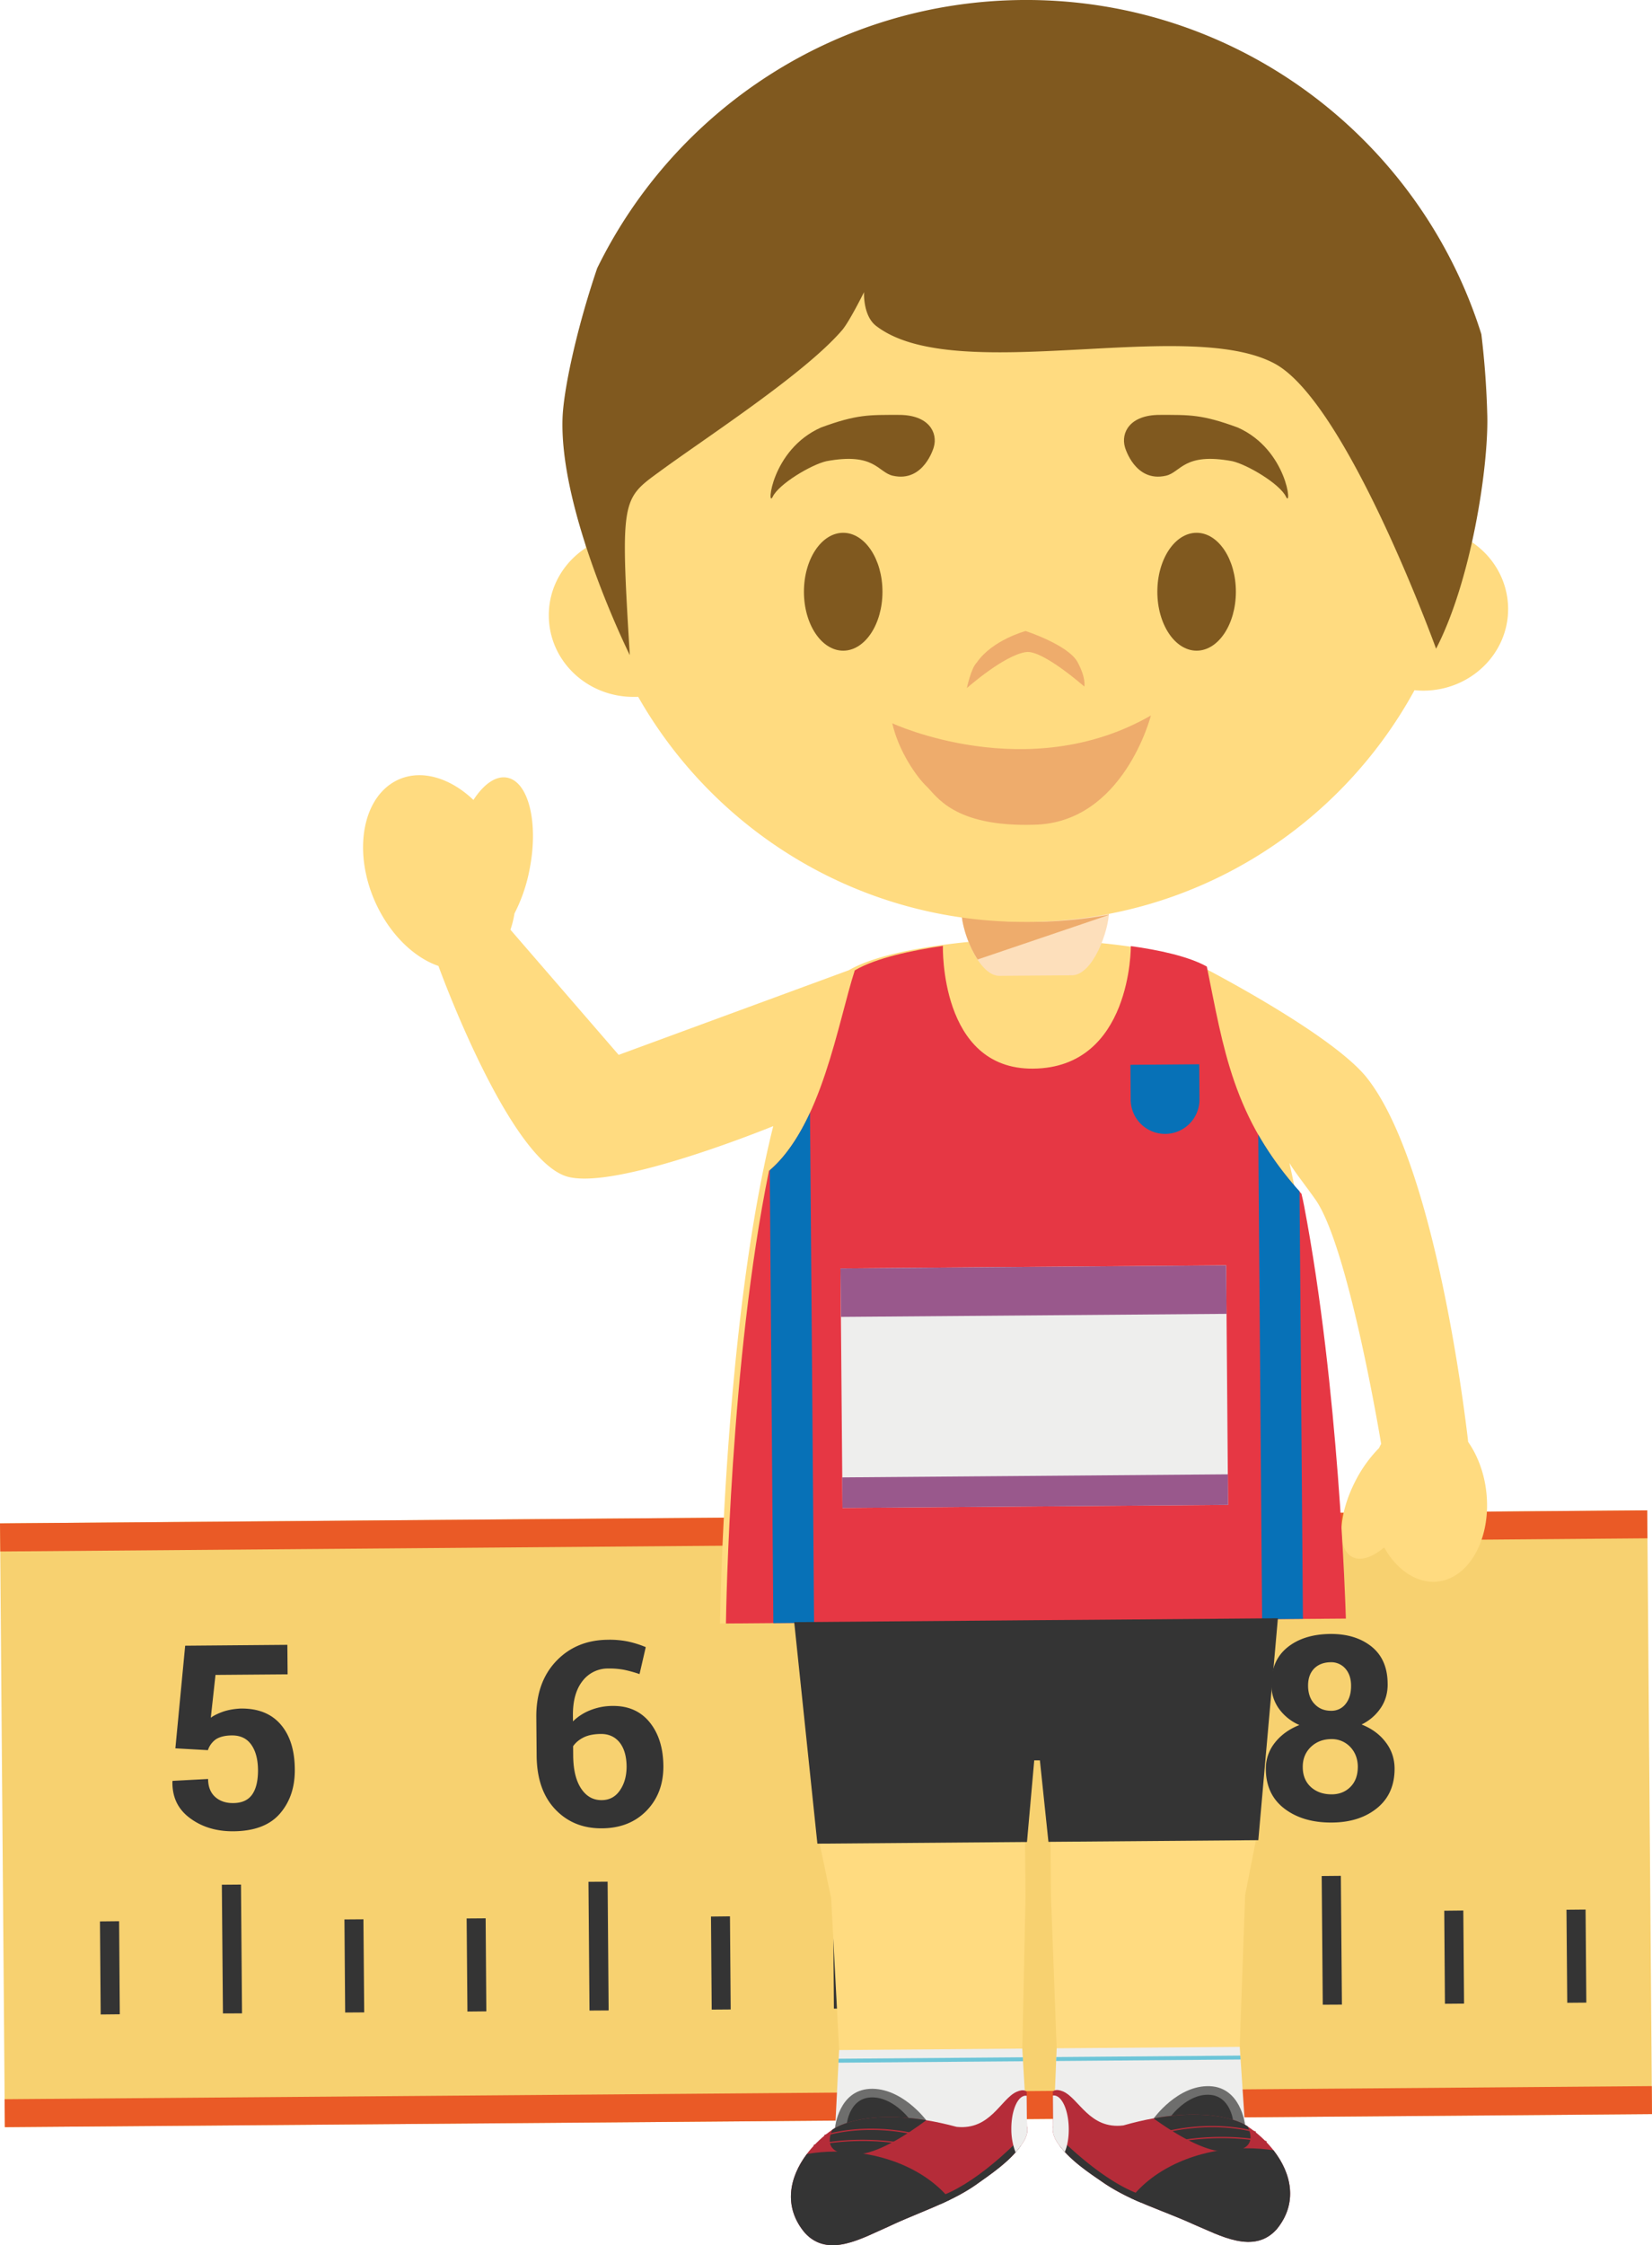 <svg xmlns="http://www.w3.org/2000/svg" width="84.14" height="114.273"><g fill-rule="evenodd" stroke-miterlimit="10" data-paper-data="{&quot;isPaintingLayer&quot;:true}" style="mix-blend-mode:normal"><path fill="#f7d170" d="m84.14 107.6-83.893.665-.246-30.731 83.897-.665z"/><path fill="#ea5a26" d="m83.908 78.295-83.895.67L0 77.535l83.897-.665zm.232 29.305-83.893.665-.014-1.423 83.897-.667z"/><path fill="#343434" d="m5.091 97.793.037 4.736.974-.01-.035-4.736zm6.208-1.868.056 6.552.972-.004-.052-6.556zm6.244 1.768.037 4.737.97-.006-.04-4.738zm6.224-.05.04 4.738.963-.01-.035-4.735zm6.205-1.866.052 6.553.975-.006-.052-6.554zm6.24 1.768.037 4.736.967-.007-.037-4.74zm6.223-.048.037 4.735.975-.006-.037-4.74zm6.213-1.868.048 6.554.975-.01-.051-6.552zm6.238 1.769.037 4.737.976-.01-.037-4.737zm6.225-.052.037 4.737.97-.008-.038-4.735zm6.206-1.864.054 6.55.976-.005-.054-6.554zm6.242 1.767.035 4.735.974-.008-.038-4.737zm6.225-.05.039 4.735.972-.008-.038-4.736zM8.932 88.984l.499-5.224 5.205-.044.013 1.502-3.673.029-.24 2.18c.172-.127.396-.23.66-.322.262-.083.55-.132.86-.147.868-.01 1.544.247 2.024.793.479.545.73 1.31.735 2.302.009.915-.248 1.665-.76 2.255-.51.59-1.303.89-2.363.897-.86.007-1.595-.21-2.21-.664-.616-.452-.916-1.07-.9-1.871l.013-.031 1.804-.095c.002.39.12.694.356.91.239.214.545.32.922.316.446-.002.769-.15.972-.443.2-.29.294-.707.292-1.245-.006-.537-.118-.968-.344-1.285-.222-.314-.551-.474-.988-.47-.358.002-.634.077-.825.205a1.106 1.106 0 0 0-.395.545zm21.671-.732c-.338.004-.624.056-.856.165-.24.116-.422.265-.557.458l.004.503c.008.713.145 1.268.412 1.664.266.393.611.582 1.04.578.392-.002.7-.166.926-.495.23-.332.344-.742.342-1.235-.008-.514-.126-.915-.358-1.208-.237-.292-.558-.432-.953-.43m.358-4.794c.34-.008.68.021 1.013.087.31.067.615.16.916.288l-.317 1.372a6.58 6.58 0 0 0-.785-.218 4.05 4.05 0 0 0-.804-.066 1.62 1.62 0 0 0-1.318.64c-.329.42-.493 1.007-.486 1.752l.002.299a2.63 2.63 0 0 1 .88-.568c.367-.146.759-.22 1.154-.218.797-.006 1.423.276 1.877.837.453.562.685 1.3.694 2.21.008.939-.286 1.697-.86 2.287-.576.59-1.332.889-2.266.895-.974.01-1.771-.32-2.389-.975-.623-.663-.932-1.573-.94-2.735l-.017-1.95c-.008-1.184.334-2.14 1.017-2.855.686-.717 1.564-1.075 2.63-1.082m37.851 2.336c-.002-.37-.102-.655-.294-.872a.952.952 0 0 0-.752-.32c-.346.005-.632.115-.837.324-.207.215-.31.505-.307.884.005.375.11.688.33.916.217.232.495.348.85.346a.901.901 0 0 0 .734-.35c.187-.236.278-.54.276-.928m.344 4.126c-.006-.412-.137-.75-.396-1.017a1.293 1.293 0 0 0-.959-.39c-.42.005-.766.14-1.044.407-.275.27-.41.61-.406 1.023.002.425.143.766.419 1.015.28.249.633.37 1.064.367.383-.002.7-.13.951-.384.249-.252.37-.596.37-1.02m1.52-4.227c.007.46-.109.873-.347 1.227-.245.366-.583.659-.98.849.512.203.92.5 1.216.889.303.387.458.834.464 1.34.005.866-.292 1.537-.888 2.024-.595.484-1.357.73-2.295.737-.98.01-1.786-.224-2.418-.7-.63-.477-.948-1.144-.957-2.01a2.11 2.11 0 0 1 .456-1.346c.304-.391.725-.698 1.253-.907a2.495 2.495 0 0 1-1.044-.835 2.053 2.053 0 0 1-.381-1.22c-.008-.822.267-1.454.82-1.9.555-.447 1.287-.67 2.182-.68.855-.005 1.555.208 2.104.647.539.438.81 1.065.814 1.885m-18.298-.837c-1.044 1.247-1.752 2.366-2.127 3.354-.367.994-.551 2.127-.543 3.403l.012 1.158-1.874.015-.007-1.156c-.012-1.293.218-2.482.69-3.561.466-1.073 1.148-2.138 2.047-3.196l-4.762.037-.01-1.442 6.566-.051.008 1.44z"/><path fill="#ffdb80" d="M73.232 80.496c-1.062.116-2.084-.586-2.734-1.736-.6.503-1.199.706-1.628.482-.8-.418-.719-2.166.18-3.896a6.785 6.785 0 0 1 1.19-1.648c.03-.073.07-.144.105-.21 0 0-1.657-10.094-3.37-12.468-.579-.815-1.034-1.373-1.299-1.825v.01c2.225 9.924 2.573 23.174 2.573 23.174l-31.576.25s.187-15.25 2.71-25.313c-1.398.562-8.435 3.302-10.595 2.536-2.975-1.051-6.457-10.688-6.457-10.688-1.276-.44-2.524-1.656-3.254-3.33-1.133-2.618-.57-5.377 1.25-6.17 1.188-.512 2.624-.056 3.786 1.05.52-.798 1.135-1.243 1.713-1.135 1.082.2 1.603 2.256 1.162 4.586a8.273 8.273 0 0 1-.785 2.328 4.92 4.92 0 0 1-.205.826l5.512 6.37 11.726-4.31c2.127-1.241 7.136-1.523 7.136-1.523l1.744.089.143-.002 1.753-.083s5.03.137 7.167 1.334h.012s6.631 3.406 8.425 5.659c3.542 4.468 5.06 17.643 5.162 18.546v-.008c.468.673.812 1.55.922 2.535.267 2.337-.84 4.379-2.468 4.57z" data-paper-data="{&quot;origPos&quot;:null}"/><path fill="#e63744" d="m68.548 82.38-31.575.25c.011-.713.214-13.37 2.192-23.038 2.674-2.211 3.525-7.61 4.371-10.204 1.083-.638 2.948-1.02 4.488-1.248 0 0-.178 6.29 4.589 6.25 5.033-.04 4.983-6.237 4.983-6.237 1.399.193 2.921.514 3.87 1.04.845 4.115 1.303 7.699 4.82 11.565.052.197.095.414.135.615 1.773 9.31 2.107 20.36 2.127 21.006z"/><path fill="#0771b7" d="m57.575 54.195.014 1.819a1.752 1.752 0 0 0 3.503-.03l-.013-1.816zm-18.369 5.369c.82-.705 1.51-1.764 2.049-2.93l.207 25.959-2.074.019-.182-23.05s0 .03 0 0m24.88-1.811c.596 1.033 1.301 2 2.102 2.885l.172 21.758-2.078.019-.196-24.662"/><path fill="#eeeeed" d="m62.548 76.594-19.637.155-.102-12.192 19.642-.156z"/><path fill="#99588c" d="m62.471 66.87-19.639.155-.023-2.467 19.642-.155zm.077 9.724-19.637.155-.017-1.555 19.642-.156z"/><path fill="#ffdb80" d="m53.819 104.25-.29-7.723-.025-2.98 10.5-.08-.586 2.982-.276 7.73.007 4.14-8.363.066zm-11.08.09-.406-7.725-.626-2.97 10.498-.086.027 2.98-.163 7.728-.259 4.143-9.019.07z" data-paper-data="{&quot;origPos&quot;:null}"/><path fill="#343434" d="m49.589 82.488 3.176-.026 2.919-.021 9.402-.077-.997 11.294-10.69.085-.435-4.147-.288.002-.369 4.153-10.676.085-1.18-11.275z"/><path fill="#eeeeed" d="m53.819 104.25 9.324-.072.265 3.95h-.015c.317.195.624.443.897.698l.019 2.538-7.586.058a7.622 7.622 0 0 1-.426-.263c-.86-.593-1.873-1.25-2.457-2.132-.176-.275-.263-.563-.2-.82h.016z"/><path fill="#6cc5d8" d="m53.801 104.696 9.37-.075.016.2-9.398.076z"/><path fill="#eeeeed" d="M40.96 109.822c.42-.61.956-1.128 1.58-1.525h-.002l.2-3.956 9.329-.075.23 3.952h.008c.068.26-.019.545-.195.823-.57.895-1.57 1.56-2.425 2.164-.13.098-.276.189-.419.278l-8.294.066z"/><path fill="#6cc5d8" d="m52.104 104.91-9.4.073.01-.201 9.38-.073z"/><path fill="#6e6e6d" d="m63.384 108.128-4.626-.306s1.222-1.711 2.863-1.643c1.576.066 1.787 1.937 1.787 1.937z"/><path fill="#343434" d="m62.789 107.957-3.178-.216s.845-1.17 1.968-1.125c1.088.044 1.228 1.33 1.228 1.33l-.018.01z"/><path fill="#b52c39" d="m63.384 108.128.024-.01v.01h-.014c1.84 1.154 3.19 3.429 1.638 5.324-1.174 1.33-2.924.307-4.256-.247-1.467-.683-3.145-1.153-4.479-2.046-.86-.593-1.872-1.25-2.457-2.132-.176-.275-.263-.563-.2-.82l-.015-1.752s.112-.178.522-.007c.808.353 1.35 1.943 3.068 1.728 4.259-1.216 6.169-.048 6.169-.048"/><path fill="#343434" d="m53.969 109.207.213-.197s2.21 2.208 4.1 2.742l-.162.355a10.92 10.92 0 0 1-1.823-.95c-.8-.548-1.727-1.15-2.328-1.95m9.415-1.08.024-.011v.002h-.014c.056.07.11.07.153.108.288.62.257 1.282-1.164 1.282-1.108-.002-2.682-1.005-3.625-1.686 3.176-.58 4.626.306 4.626.306"/><path fill="#343434" d="M63.456 109.34c.481-.004.95.033 1.399.1.006 0 .012.006.014.012.918 1.179 1.24 2.68.164 4-1.175 1.33-2.925.307-4.257-.247-1.02-.466-2.131-.843-3.167-1.325 1.16-1.498 3.341-2.52 5.847-2.54"/><path fill="#eeeeed" d="M53.672 106.652c.414-.002.756.758.762 1.696.006.456-.07.87-.201 1.179a4.365 4.365 0 0 1-.394-.501c-.176-.274-.263-.562-.2-.82l-.013-1.55c.019-.004.03-.004.046-.004"/><path fill="#b52c39" d="M64.473 109.037c-.022-.002-2.075-.491-4.71.025-.018 0-.037-.007-.041-.025a.037.037 0 0 1 .026-.042c2.65-.518 4.722-.027 4.74-.025a.05.05 0 0 1 .027.046.038.038 0 0 1-.033.02zm-.552-.494c-.018-.012-1.926-.62-4.576.006-.012.003-.029-.008-.033-.027 0-.018.004-.031.023-.037 2.662-.632 4.59-.012 4.609-.006.017 0 .027.023.019.04-.002.012-.017.024-.029.024z"/><path fill="#6e6e6d" d="m42.558 108.296-.025-.014s.179-1.875 1.759-1.966c1.633-.091 2.883 1.595 2.883 1.595l-4.617.386z"/><path fill="#343434" d="m43.147 108.114-.019-.01s.126-1.291 1.21-1.353c1.118-.062 1.982 1.096 1.982 1.096l-3.174.267z"/><path fill="#b52c39" d="M42.558 108.296s1.892-1.201 6.162-.047c1.722.182 2.244-1.413 3.05-1.78.402-.182.522-.004.522-.004l.012 1.753c.068.259-.019.547-.195.822-.567.895-1.568 1.564-2.421 2.168-1.313.918-2.981 1.416-4.439 2.12-1.325.574-3.064 1.626-4.255.317-1.587-1.871-.273-4.172 1.545-5.35h-.002l-.004-.011.025.013"/><path fill="#343434" d="M51.985 109.223c-.582.808-1.505 1.425-2.295 1.986-.549.383-1.167.698-1.805.982l-.174-.356c1.889-.562 4.062-2.805 4.062-2.805l.212.193m-9.427-.927s1.437-.911 4.617-.385c-.93.698-2.486 1.726-3.596 1.746-1.419.02-1.464-.638-1.183-1.265.046-.038.1-.038.143-.108h-.002l-.004-.002.025.015"/><path fill="#343434" d="M42.499 109.508c2.509-.021 4.704.965 5.894 2.444-1.024.502-2.14.896-3.145 1.376-1.325.573-3.061 1.626-4.255.317-1.102-1.307-.802-2.811.098-4.004 0-.005.014-.013.014-.013.46-.077.927-.118 1.394-.12"/><path fill="#eeeeed" d="M52.239 106.664c.019 0 .036 0 .052.004l.013 1.549c.068.259-.019.547-.193.823-.112.178-.24.346-.385.507a3.227 3.227 0 0 1-.217-1.174c-.007-.94.318-1.705.73-1.71"/><path fill="#b52c39" d="M41.47 109.22s-.025-.014-.03-.02c-.006-.02.011-.033.023-.045.023-.002 2.086-.527 4.744-.05.01.004.027.023.025.04 0 .018-.02.026-.02.026-2.66-.476-4.71.046-4.73.05zm.55-.501c-.017 0-.035-.012-.035-.023-.007-.018 0-.041.018-.041.019-.008 1.935-.66 4.61-.068a.03.03 0 0 1 .02.035c-.006.018-.019.03-.042.029-2.653-.58-4.55.056-4.57.068z"/><path fill="#fddfbb" d="M50.91 49.667c-1.06.01-1.938-2.25-1.945-3.293l7.524-.058c.008 1.042-.831 3.314-1.885 3.322l-3.694.029"/><path fill="#eeac6c" d="M49.794 48.833c-.429-.635-.733-1.538-.807-2.18 1.214.186 2.442.275 3.67.267 1.28-.011 2.557-.131 3.817-.36l-.012.014-6.668 2.26"/><path fill="#ffdb80" d="M29.844 27.88a22.414 22.414 0 0 1-.284-3.396C29.461 11.987 39.51 1.78 52.006 1.686c12.491-.1 22.695 9.94 22.794 22.44a22.65 22.65 0 0 1-.205 3.243c1.312.7 2.2 2.047 2.217 3.594.018 2.297-1.902 4.168-4.288 4.189-.16.001-.32-.007-.48-.023-3.81 6.968-11.178 11.724-19.68 11.792-8.496.069-15.937-4.56-19.86-11.455-.064.003-.133.003-.201.003-2.39.02-4.333-1.821-4.35-4.114-.017-1.446.737-2.72 1.891-3.474" data-paper-data="{&quot;origPos&quot;:null}"/><path fill="#80591f" d="M47.557 22.767s-.503 1.803-2.082 1.446c-.772-.174-.908-1.201-3.386-.74-.779.18-2.417 1.156-2.732 1.808-.316.652-.088-2.392 2.457-3.522 1.835-.675 2.457-.642 3.977-.642s1.987.907 1.766 1.65m9.741 0s.503 1.803 2.082 1.446c.772-.174.908-1.201 3.386-.74.779.18 2.417 1.156 2.732 1.808.316.652.087-2.392-2.457-3.522-1.835-.675-2.457-.642-3.977-.642s-1.987.907-1.766 1.65M44.946 30.117c0 1.657-.895 3-2 3s-2-1.343-2-3 .895-3 2-3 2 1.343 2 3m18 0c0 1.657-.895 3-2 3s-2-1.343-2-3 .895-3 2-3 2 1.343 2 3" data-paper-data="{&quot;origPos&quot;:null}"/><path fill="#eeac6c" d="M52.266 33.186c-1.125.153-3.02 1.834-3.02 1.834s.207-1.01.503-1.3c.8-1.155 2.487-1.603 2.487-1.603s2.173.703 2.65 1.588c.443.824.34 1.238.34 1.238s-2.121-1.871-2.96-1.756zM45.446 36.813s6.897 3.208 13.172-.397c0 0-1.39 5.47-5.95 5.56-4.115.123-4.984-1.491-5.477-1.955-.492-.463-1.42-1.772-1.745-3.208"/><path fill="#80591f" d="M75.751 21.167c.06 2.653-.824 8.408-2.608 11.85 0 0-4.548-12.556-8.231-14.516-4.497-2.402-16.278 1.199-20.3-1.922-.669-.524-.605-1.71-.605-1.71s-.753 1.519-1.123 1.942c-1.92 2.227-6.927 5.458-9.299 7.198-1.909 1.394-1.996 1.38-1.508 9.334 0 0-3.587-7.215-3.426-12.048.044-1.395.692-4.49 1.765-7.645C34.339 5.633 42.54.076 52.075 0c10.947-.086 20.259 7.085 23.374 17.01a43.89 43.89 0 0 1 .302 4.157" data-paper-data="{&quot;origPos&quot;:null}"/></g></svg>